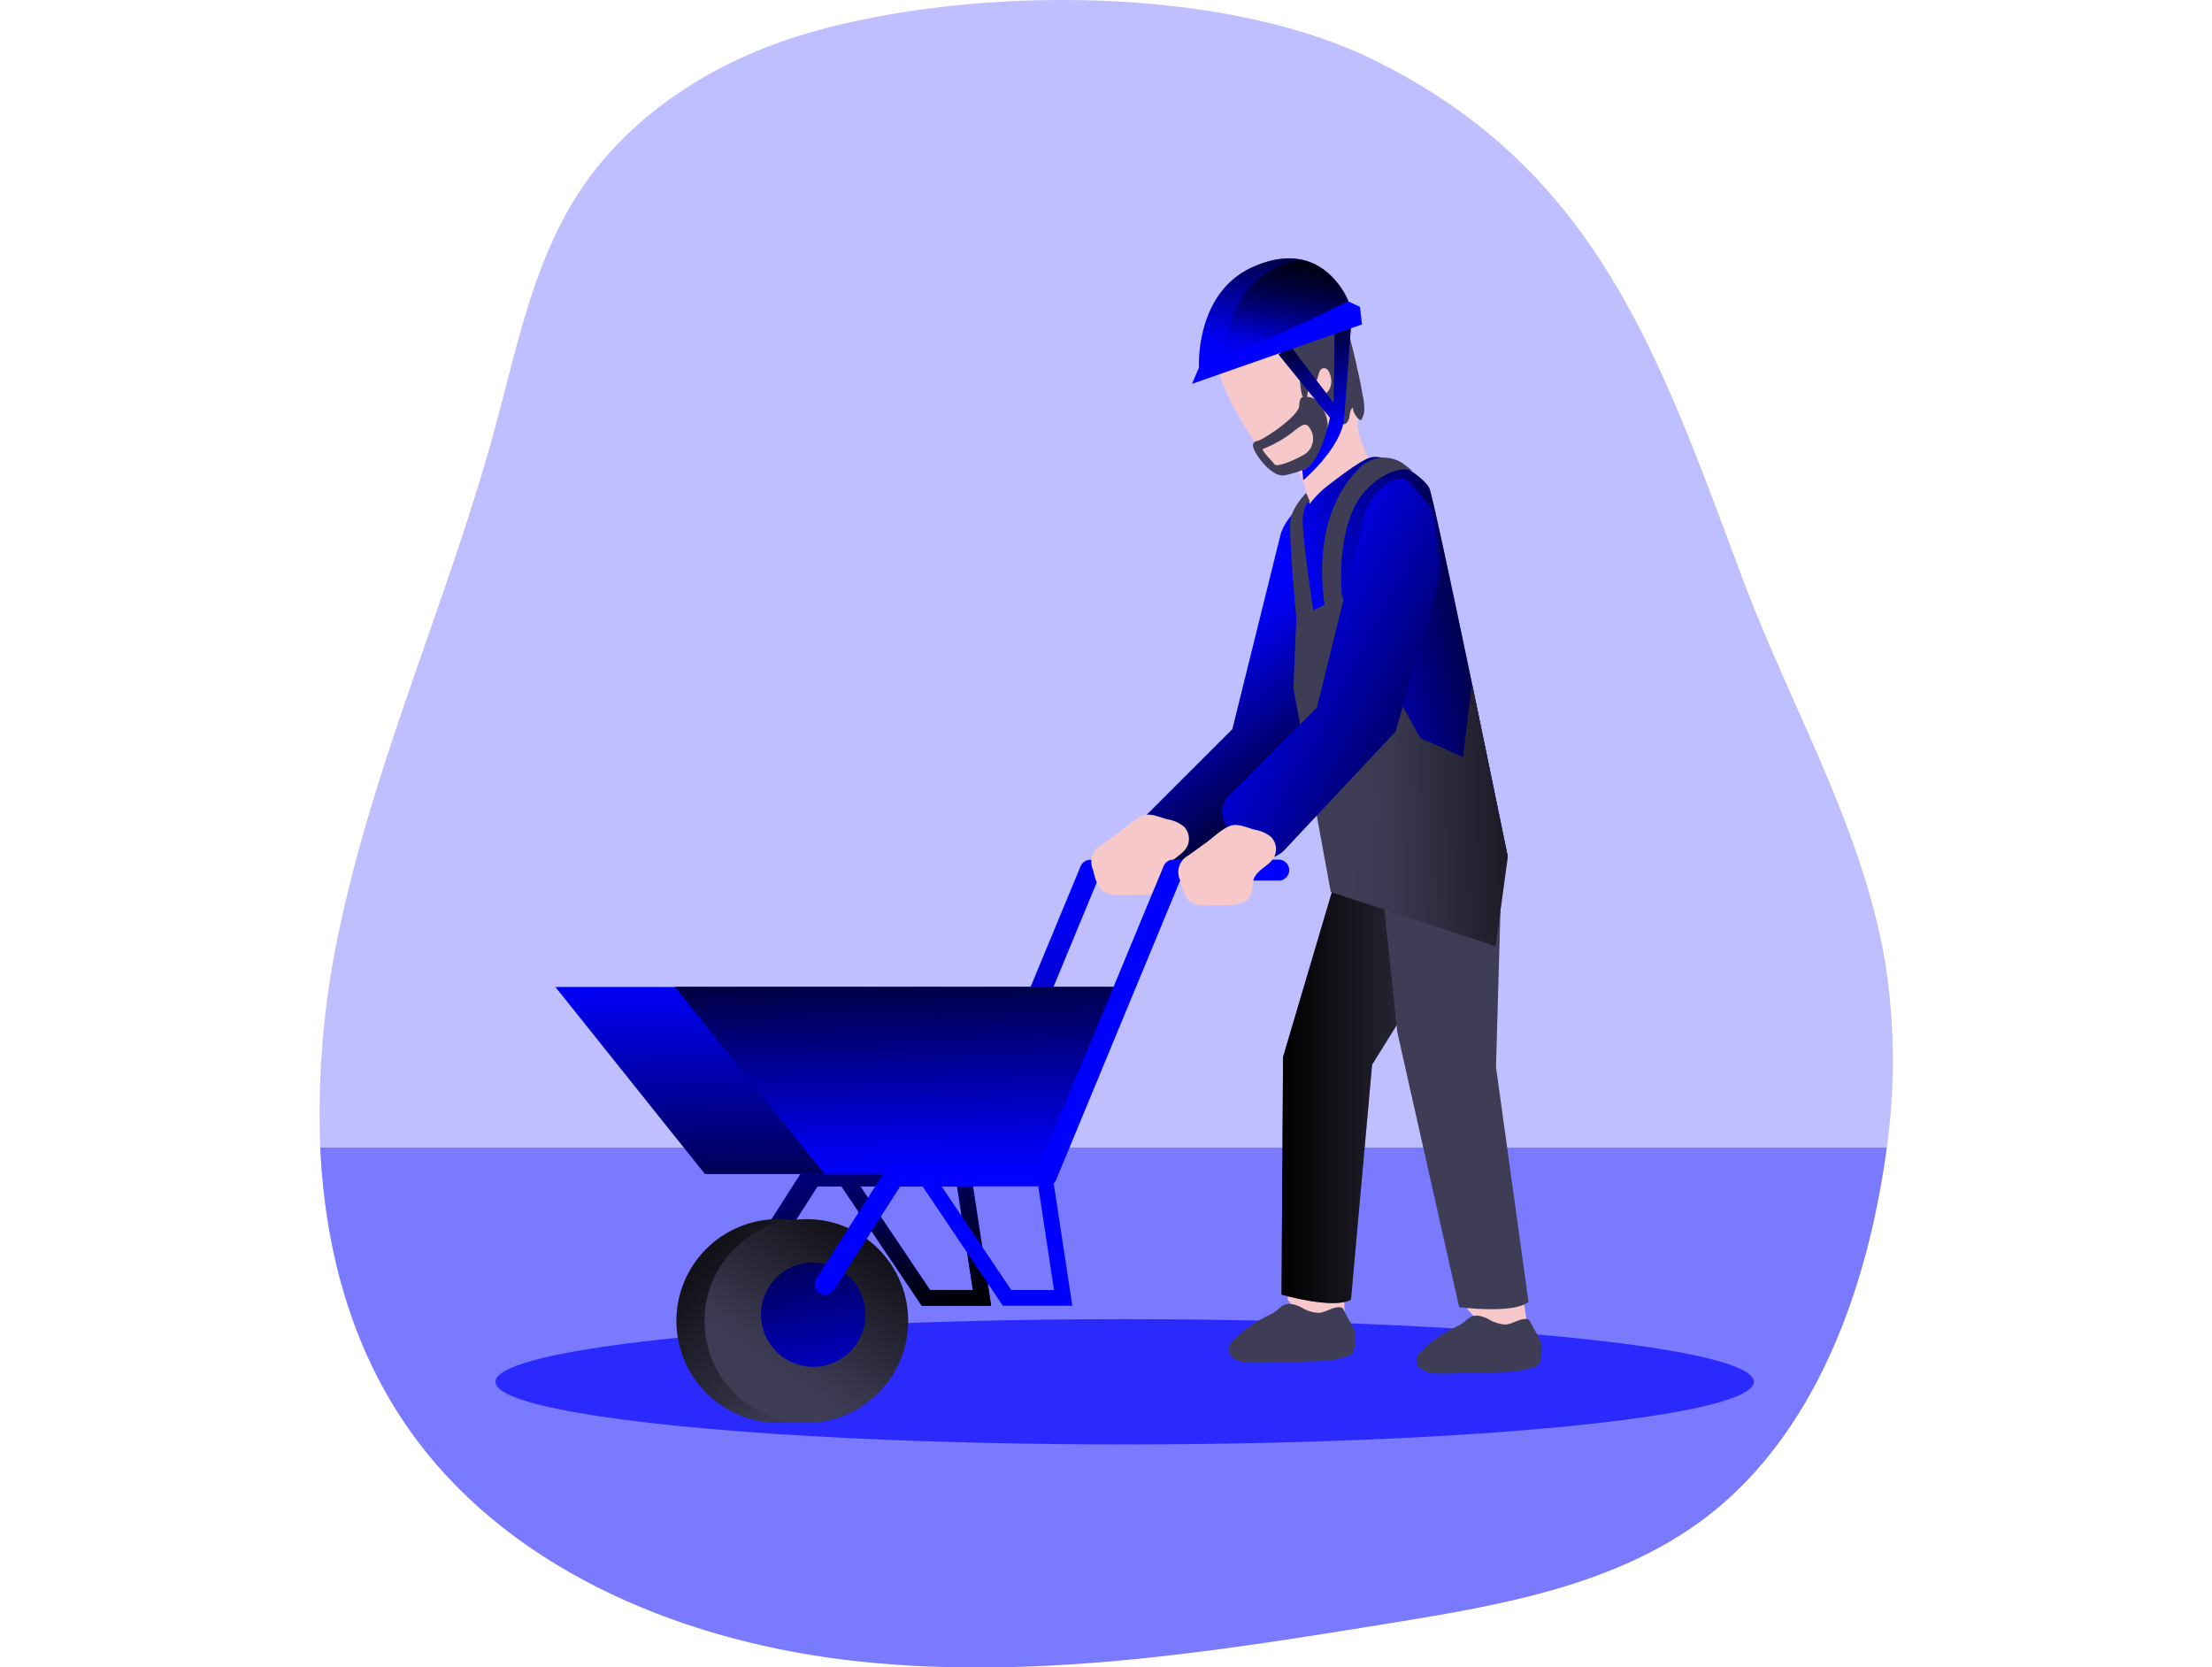 <svg id="Layer_1" data-name="Layer 1" xmlns="http://www.w3.org/2000/svg" xmlns:xlink="http://www.w3.org/1999/xlink" viewBox="0 0 328.48 348.1" width="406" height="306" class="illustration styles_illustrationTablet__1DWOa"><defs><linearGradient id="linear-gradient" x1="257.7" y1="168.24" x2="227.19" y2="127.87" gradientUnits="userSpaceOnUse"><stop offset="0.01"></stop><stop offset="0.83" stop-opacity="0.07"></stop><stop offset="1" stop-opacity="0"></stop></linearGradient><linearGradient id="linear-gradient-2" x1="192.43" y1="268.88" x2="170.74" y2="186.89" xlink:href="#linear-gradient"></linearGradient><linearGradient id="linear-gradient-3" x1="178.53" y1="244.16" x2="180.56" y2="246.59" xlink:href="#linear-gradient"></linearGradient><linearGradient id="linear-gradient-4" x1="110.27" y1="266.61" x2="109.34" y2="196.05" xlink:href="#linear-gradient"></linearGradient><linearGradient id="linear-gradient-5" x1="121.56" y1="190.76" x2="123.1" y2="250.23" xlink:href="#linear-gradient"></linearGradient><linearGradient id="linear-gradient-6" x1="70.82" y1="251.76" x2="111.8" y2="291.2" xlink:href="#linear-gradient"></linearGradient><linearGradient id="linear-gradient-7" x1="120.39" y1="247.93" x2="92.25" y2="289.84" xlink:href="#linear-gradient"></linearGradient><linearGradient id="linear-gradient-8" x1="97.7" y1="242.26" x2="108.59" y2="307.18" xlink:href="#linear-gradient"></linearGradient><linearGradient id="linear-gradient-9" x1="245.62" y1="221.39" x2="291.02" y2="221.39" xlink:href="#linear-gradient"></linearGradient><linearGradient id="linear-gradient-10" x1="299.23" y1="133.88" x2="246.22" y2="142.91" xlink:href="#linear-gradient"></linearGradient><linearGradient id="linear-gradient-11" x1="268.38" y1="159.54" x2="214.56" y2="161.6" xlink:href="#linear-gradient"></linearGradient><linearGradient id="linear-gradient-12" x1="297.23" y1="159.59" x2="233.13" y2="125.69" xlink:href="#linear-gradient"></linearGradient><linearGradient id="linear-gradient-13" x1="248.03" y1="64.7" x2="258.74" y2="91.35" xlink:href="#linear-gradient"></linearGradient><linearGradient id="linear-gradient-14" x1="247.89" y1="44.78" x2="242.34" y2="75.44" xlink:href="#linear-gradient"></linearGradient><linearGradient id="linear-gradient-15" x1="250.33" y1="45.82" x2="245.23" y2="74.02" xlink:href="#linear-gradient"></linearGradient></defs><title>Construction Worker</title><path d="M372,237.82c-.66,5-1.55,10-2.64,15-5.21,23.62-15.68,47.21-34.85,62-18.64,14.32-42.89,18.53-66.1,22.29-37.7,6.12-76,12.25-113.91,7.67C119,340.44,82.9,325.2,62.75,295.66c-11.62-17-16.89-37.14-17.85-57.84a182.63,182.63,0,0,1,4.26-46.76c7.62-35.35,22.78-68.62,32.24-103.51,4.6-16.93,8-34.63,17.62-49.3,10.52-16,27.7-26.94,46-32.59,33.45-10.31,87-11,119.62,4.95C312,33.77,324.7,73.32,342,119.31c10.08,26.9,25.23,52.26,29.78,80.62A131.79,131.79,0,0,1,372,237.82Z" transform="translate(-44.73 1.78)" fill="#0000ff" opacity="0.25" style="isolation: isolate;"></path><path d="M372,237.82c-.66,5-1.55,10-2.64,15-5.21,23.62-15.68,47.21-34.85,62-18.64,14.32-42.89,18.53-66.1,22.29-37.7,6.12-76,12.25-113.91,7.67C119,340.44,82.9,325.2,62.75,295.66c-11.62-17-16.89-37.14-17.85-57.84Z" transform="translate(-44.73 1.78)" fill="#0000ff" opacity="0.36" style="isolation: isolate;"></path><ellipse cx="168.13" cy="288.51" rx="131.37" ry="13.08" fill="#0000ff" opacity="0.66" style="isolation: isolate;"></ellipse><path d="M258.7,268.47l.11,5.41a14.3,14.3,0,0,1-6.64.13c-3.17-.84-5.29-4.54-5.29-4.54l.31-2.11Z" transform="translate(-44.73 1.78)" fill="#f6c8c9"></path><path d="M245.36,110.07l-10,40.4-18.28,18.27a5,5,0,0,0-.43,6.57l3.37,4.4a5.63,5.63,0,0,0,8.57.43l23.2-24.74L261,122.94c.27-1.41-1-12.26-1.65-13.56-.87-1.85-2.76-3.61-4.52-5.75C252.17,100.33,246.38,105.94,245.36,110.07Z" transform="translate(-44.73 1.78)" fill="#0000ff"></path><path d="M245.36,110.07l-10,40.4-18.28,18.27a5,5,0,0,0-.43,6.57l3.37,4.4a5.63,5.63,0,0,0,8.57.43l23.2-24.74L261,122.94c.27-1.41-1-12.26-1.65-13.56-.87-1.85-2.76-3.61-4.52-5.75C252.17,100.33,246.38,105.94,245.36,110.07Z" transform="translate(-44.73 1.78)" fill="url(#linear-gradient)"></path><polygon points="140.25 272.63 125.76 272.63 108.83 247.46 111.56 245.62 127.5 269.34 136.43 269.34 133.02 246.84 136.26 246.34 140.25 272.63" fill="#0000ff"></polygon><path d="M133,268.52a2.18,2.18,0,0,1-1.17-.34,2.2,2.2,0,0,1-.67-3l14.49-22.59a2.17,2.17,0,0,1,1.84-1h30.28l25.89-62.49a2.19,2.19,0,0,1,2-1.35H227.6a2.19,2.19,0,1,1,0,4.37H207.18l-25.89,62.49a2.18,2.18,0,0,1-2,1.35H148.73l-13.84,21.6A2.18,2.18,0,0,1,133,268.52Z" transform="translate(-44.73 1.78)" fill="#0000ff"></path><path d="M229.79,179.9a2.2,2.2,0,0,1-2.19,2.19H207.18l-25.89,62.48a1.34,1.34,0,0,1-.23.4l-.06-.4-3.25.49.13.87H157.69l14.54,21.63h8.93l-3.28-21.63h1.39a2.15,2.15,0,0,0,1.79-1L185,270.85H170.49l-16.77-24.92h-5l-13.83,21.59a2.2,2.2,0,0,1-1.84,1,2.11,2.11,0,0,1-1.18-.35,2.19,2.19,0,0,1-.67-3l14.49-22.61a2.2,2.2,0,0,1,1.84-1h30.28l25.89-62.5a2.19,2.19,0,0,1,2-1.34H227.6A2.19,2.19,0,0,1,229.79,179.9Z" transform="translate(-44.73 1.78)" fill="url(#linear-gradient-2)"></path><path d="M211.69,172l-3.7,2.67a4,4,0,0,0-1.7,5.24c.41,1.87,1,4,2.74,4.81a6.37,6.37,0,0,0,2.79.38l4.29-.06c1.82,0,4-.26,4.83-1.88.56-1.08.28-2.42.7-3.57.73-2,3.22-2.7,4.23-4.54a3.63,3.63,0,0,0-.64-4.25,7.12,7.12,0,0,0-3.33-1.49c-1.49-.37-3.43-1.3-4.9-.9C215.2,168.9,213.18,170.92,211.69,172Z" transform="translate(-44.73 1.78)" fill="#f6c8c9"></path><path d="M181.06,245a2.15,2.15,0,0,1-1.79,1h-1.39l-.13-.87,3.25-.49Z" transform="translate(-44.73 1.78)" fill="url(#linear-gradient-3)"></path><polygon points="169.67 206.07 152.83 245.1 80.5 245.1 49.28 206.07 169.67 206.07" fill="#0000ff"></polygon><polygon points="169.67 206.07 152.83 245.1 80.5 245.1 49.28 206.07 169.67 206.07" fill="url(#linear-gradient-4)"></polygon><polygon points="169.67 206.07 152.83 245.1 105.47 245.1 74.24 206.07 169.67 206.07" fill="#0000ff"></polygon><polygon points="169.67 206.07 152.83 245.1 105.47 245.1 74.24 206.07 169.67 206.07" fill="url(#linear-gradient-5)"></polygon><circle cx="95.81" cy="275.81" r="21.26" fill="#3f3d56"></circle><circle cx="95.81" cy="275.81" r="21.26" fill="url(#linear-gradient-6)"></circle><circle cx="101.67" cy="275.81" r="21.26" fill="#3f3d56"></circle><circle cx="101.67" cy="275.81" r="21.26" fill="url(#linear-gradient-7)"></circle><circle cx="103.11" cy="274.48" r="10.89" fill="#0000ff"></circle><circle cx="103.11" cy="274.48" r="10.89" fill="url(#linear-gradient-8)"></circle><path d="M150.3,268.52a2.23,2.23,0,0,1-1.18-.34,2.21,2.21,0,0,1-.66-3l14.48-22.59a2.2,2.2,0,0,1,1.85-1h30.28L221,179.06a2.17,2.17,0,0,1,2-1.35h21.88a2.19,2.19,0,1,1,0,4.37H224.44l-25.89,62.49a2.19,2.19,0,0,1-2,1.35H166l-13.83,21.6A2.2,2.2,0,0,1,150.3,268.52Z" transform="translate(-44.73 1.78)" fill="#0000ff"></path><path d="M296.07,269.23l.83,5.37a14.24,14.24,0,0,1-6.58.87c-3.27-.49-5.88-3.92-5.88-3.92l0-2.13Z" transform="translate(-44.73 1.78)" fill="#f6c8c9"></path><path d="M258.88,175.22l-12.94,43.7-.32,49.6s10.88,3.15,14.49,1.06l4.42-49.07L291,178S269.18,167.75,258.88,175.22Z" transform="translate(-44.73 1.78)" fill="#3f3d56"></path><path d="M258.88,175.22l-12.94,43.7-.32,49.6s10.88,3.15,14.49,1.06l4.42-49.07L291,178S269.18,167.75,258.88,175.22Z" transform="translate(-44.73 1.78)" fill="url(#linear-gradient-9)"></path><path d="M265.68,174.53l4.11,39.18,12.92,57.44s11.29,1.49,14.48-1.1L290.4,221l1.32-46.27S274.52,165.63,265.68,174.53Z" transform="translate(-44.73 1.78)" fill="#3f3d56"></path><path d="M242.37,94c3.51,5.05,5.6.49,6.72,2.55a27.73,27.73,0,0,1,2.88,10.3s11.26-5.46,13.87-9.57c0,0-4.59-6.72-4.33-11.11s1.69-11.72-2.72-16.38S247.35,61,239.43,63.42C230.05,66.24,227.57,72.71,242.37,94Z" transform="translate(-44.73 1.78)" fill="#f6c8c9"></path><path d="M249.48,78.05c.17,1.41.25,2.94,1.14,4,.51-.9.32-2.24.87-3,.22-.33.75-.52,1-.84a3.13,3.13,0,0,0,.72-1.25c.11-.36.17-.73.31-1.08a1.23,1.23,0,0,1,.77-.77,1.09,1.09,0,0,1,1,.38,2.46,2.46,0,0,1,.49,1,4,4,0,0,1-.14,3,3.54,3.54,0,0,1-.93,1,5.57,5.57,0,0,0-.91,1.12,3,3,0,0,1,2.35,1.63c.51.85.79,1.83,1.28,2.69a1.53,1.53,0,0,0,1.06.87c.72.05,1.17-.78,1.29-1.49s.15-1.54.72-2A3.57,3.57,0,0,0,262.15,86c1-1.24.81-3,.54-4.6q-1.08-6.13-2.68-12.16a6.23,6.23,0,0,0-1.66-3.29,5.09,5.09,0,0,0-2.25-1c-2.86-.65-7.87-.26-8.84,3.22C246.43,71.13,249.1,75.09,249.48,78.05Z" transform="translate(-44.73 1.78)" fill="#3f3d56"></path><path d="M247.58,119.25a20.53,20.53,0,0,1,7.63-19.57c3.65-2.83,7.31-5.46,8.92-5.91,3.71-1,11.23,4,12.35,6.41s16.38,76.94,16.38,76.94-6.46,6.26-18.67,6.88c-16.56.84-17.88-2.31-17.88-2.31Z" transform="translate(-44.73 1.78)" fill="#0000ff"></path><path d="M247.58,119.25a20.53,20.53,0,0,1,7.63-19.57c3.65-2.83,7.31-5.46,8.92-5.91,3.71-1,11.23,4,12.35,6.41s16.38,76.94,16.38,76.94-6.46,6.26-18.67,6.88c-16.56.84-17.88-2.31-17.88-2.31Z" transform="translate(-44.73 1.78)" fill="url(#linear-gradient-10)"></path><polygon points="211.17 186.24 203.36 143.61 203.98 129.13 213.53 124.51 229.86 154.09 238.8 158.1 240.65 142.69 248.13 178.9 245.58 197.54 211.17 186.24" fill="#3f3d56"></polygon><polygon points="211.17 186.24 203.36 143.61 203.98 129.13 213.53 124.51 229.86 154.09 238.8 158.1 240.65 142.69 248.13 178.9 245.58 197.54 211.17 186.24" fill="url(#linear-gradient-11)"></polygon><path d="M250.32,81.22s-.92-.56-1,1.69-7.53,7.13-8.68,7.36-1.37.9-.23,2.78,3.75,4.82,5.85,4.41a21.74,21.74,0,0,0,5-1.63c3.23-2,3.88-4.6,4-8.56C255.36,84.24,252.78,80.33,250.32,81.22Z" transform="translate(-44.73 1.78)" fill="#3f3d56"></path><path d="M241.64,92A25.77,25.77,0,0,0,248,88.41c2.59-2.19,2.95-1.77,3.8-.32a3.89,3.89,0,0,1-1.66,5.17c-2.16,1.19-5.48,2.54-5.95,1.93S241.76,92.64,241.64,92Z" transform="translate(-44.73 1.78)" fill="#f6c8c9"></path><path d="M263,105.55,253,146l-18.27,18.27a5,5,0,0,0-.43,6.57l3.37,4.4a5.62,5.62,0,0,0,8.57.43l23.2-24.74,9.24-32.46c.28-1.41-1-12.26-1.64-13.56-.87-1.85-2.76-3.61-4.52-5.75C269.84,95.81,264.05,101.42,263,105.55Z" transform="translate(-44.73 1.78)" fill="#0000ff"></path><path d="M263,105.55,253,146l-18.27,18.27a5,5,0,0,0-.43,6.57l3.37,4.4a5.62,5.62,0,0,0,8.57.43l23.2-24.74,9.24-32.46c.28-1.41-1-12.26-1.64-13.56-.87-1.85-2.76-3.61-4.52-5.75C269.84,95.81,264.05,101.42,263,105.55Z" transform="translate(-44.73 1.78)" fill="url(#linear-gradient-12)"></path><path d="M229.87,174.16l-3.7,2.67a3.94,3.94,0,0,0-1.7,5.23c.41,1.87,1,4,2.74,4.81a6.23,6.23,0,0,0,2.79.39l4.29-.06c1.82,0,4-.26,4.83-1.88.56-1.08.28-2.43.7-3.57.73-2,3.22-2.71,4.23-4.54a3.64,3.64,0,0,0-.64-4.26,7.21,7.21,0,0,0-3.33-1.48c-1.49-.37-3.43-1.31-4.9-.9C233.39,171.06,231.36,173.08,229.87,174.16Z" transform="translate(-44.73 1.78)" fill="#f6c8c9"></path><polygon points="157.2 272.63 142.7 272.63 125.78 247.46 128.51 245.62 144.45 269.34 153.38 269.34 149.97 246.84 153.21 246.34 157.2 272.63" fill="#0000ff"></polygon><path d="M258.68,271.89a1.42,1.42,0,0,0-.39-.57,1.1,1.1,0,0,0-.64-.17c-1.49,0-2.79,1.09-4.28,1.19a7.84,7.84,0,0,1-3.69-1.19c-1.18-.57-2.61-1-3.76-.37a7.4,7.4,0,0,0-1.21,1,13.71,13.71,0,0,1-2.5,1.43,25.71,25.71,0,0,0-6.89,5.09,3.2,3.2,0,0,0-.65.86,2.2,2.2,0,0,0,.59,2.33c1.17,1.19,3,1.28,4.68,1.27,4.17,0,8.34-.18,12.51-.33a21.4,21.4,0,0,0,7.09-1.07,2,2,0,0,0,.93-.6,2,2,0,0,0,.31-.9c.23-1.35.48-3.15-.18-4.42S259.26,273.12,258.68,271.89Z" transform="translate(-44.73 1.78)" fill="#3f3d56"></path><path d="M297.64,274.33a1.42,1.42,0,0,0-.39-.57,1.14,1.14,0,0,0-.63-.16c-1.47,0-2.76,1.07-4.23,1.17a7.71,7.71,0,0,1-3.65-1.18c-1.17-.56-2.58-1-3.71-.36a7.83,7.83,0,0,0-1.2.95,12.83,12.83,0,0,1-2.47,1.41,25.7,25.7,0,0,0-6.81,5,3.07,3.07,0,0,0-.64.85,2.18,2.18,0,0,0,.58,2.31c1.15,1.17,3,1.26,4.63,1.25,4.12,0,8.24-.17,12.36-.32a21.18,21.18,0,0,0,7-1.06,2,2,0,0,0,.92-.6,2.2,2.2,0,0,0,.31-.88c.22-1.34.47-3.12-.18-4.37S298.21,275.55,297.64,274.33Z" transform="translate(-44.73 1.78)" fill="#3f3d56"></path><path d="M245,72.22l10.73,13.23s-2.08,10.37-5.78,10.88l.21,2.16s7.91-6.68,8.52-12.84l.31-4,1.13-15.41-3.39,1.54-.23,14.58-8.94-11.78Z" transform="translate(-44.73 1.78)" fill="#0000ff"></path><path d="M245,72.22l10.73,13.23s-2.08,10.37-5.78,10.88l.21,2.16s7.91-6.68,8.52-12.84l.31-4,1.13-15.41-3.39,1.54-.23,14.58-8.94-11.78Z" transform="translate(-44.73 1.78)" fill="url(#linear-gradient-13)"></path><path d="M226.93,78.36,228.37,75s0-.46,0-1.25c.07-3.75,1.15-15,10.89-19.6,14.56-6.84,20.06,6.29,20.32,7v0L262,62.29l.41,3.67Z" transform="translate(-44.73 1.78)" fill="#0000ff"></path><path d="M259.59,61.1s-16.94,8.42-25.95,11.8a27.42,27.42,0,0,1-4.11,1.29l-1.16-.47c.07-3.75,1.15-15,10.89-19.6,4.32-2,7.84-2.3,10.67-1.66,6.7,1.52,9.46,8.16,9.65,8.62Z" transform="translate(-44.73 1.78)" fill="url(#linear-gradient-14)"></path><path d="M259.59,61.1s-16.94,8.42-25.95,11.8c.24-4.41,1.82-14.43,10.86-18.68a20.91,20.91,0,0,1,5.43-1.76c6.7,1.52,9.46,8.16,9.65,8.62Z" transform="translate(-44.73 1.78)" fill="url(#linear-gradient-15)"></path><path d="M262.05,95.78c-4.36,4.22-9.55,12.71-7.49,28.49l1.31,2.31,2.39-3.85s-1.85-16.54,6.06-23.21c0,0,4.62-4.42,8.63-3l-1.59-1.25A7.11,7.11,0,0,0,262.05,95.78Z" transform="translate(-44.73 1.78)" fill="#3f3d56"></path><path d="M250.76,101.16s-2.82,2.78-3.28,5.55,1.23,20.64,1.23,20.64l3.7-.77s-2.78-17.41-2.31-20.64,1.46-3,1.46-3Z" transform="translate(-44.73 1.78)" fill="#3f3d56"></path></svg>